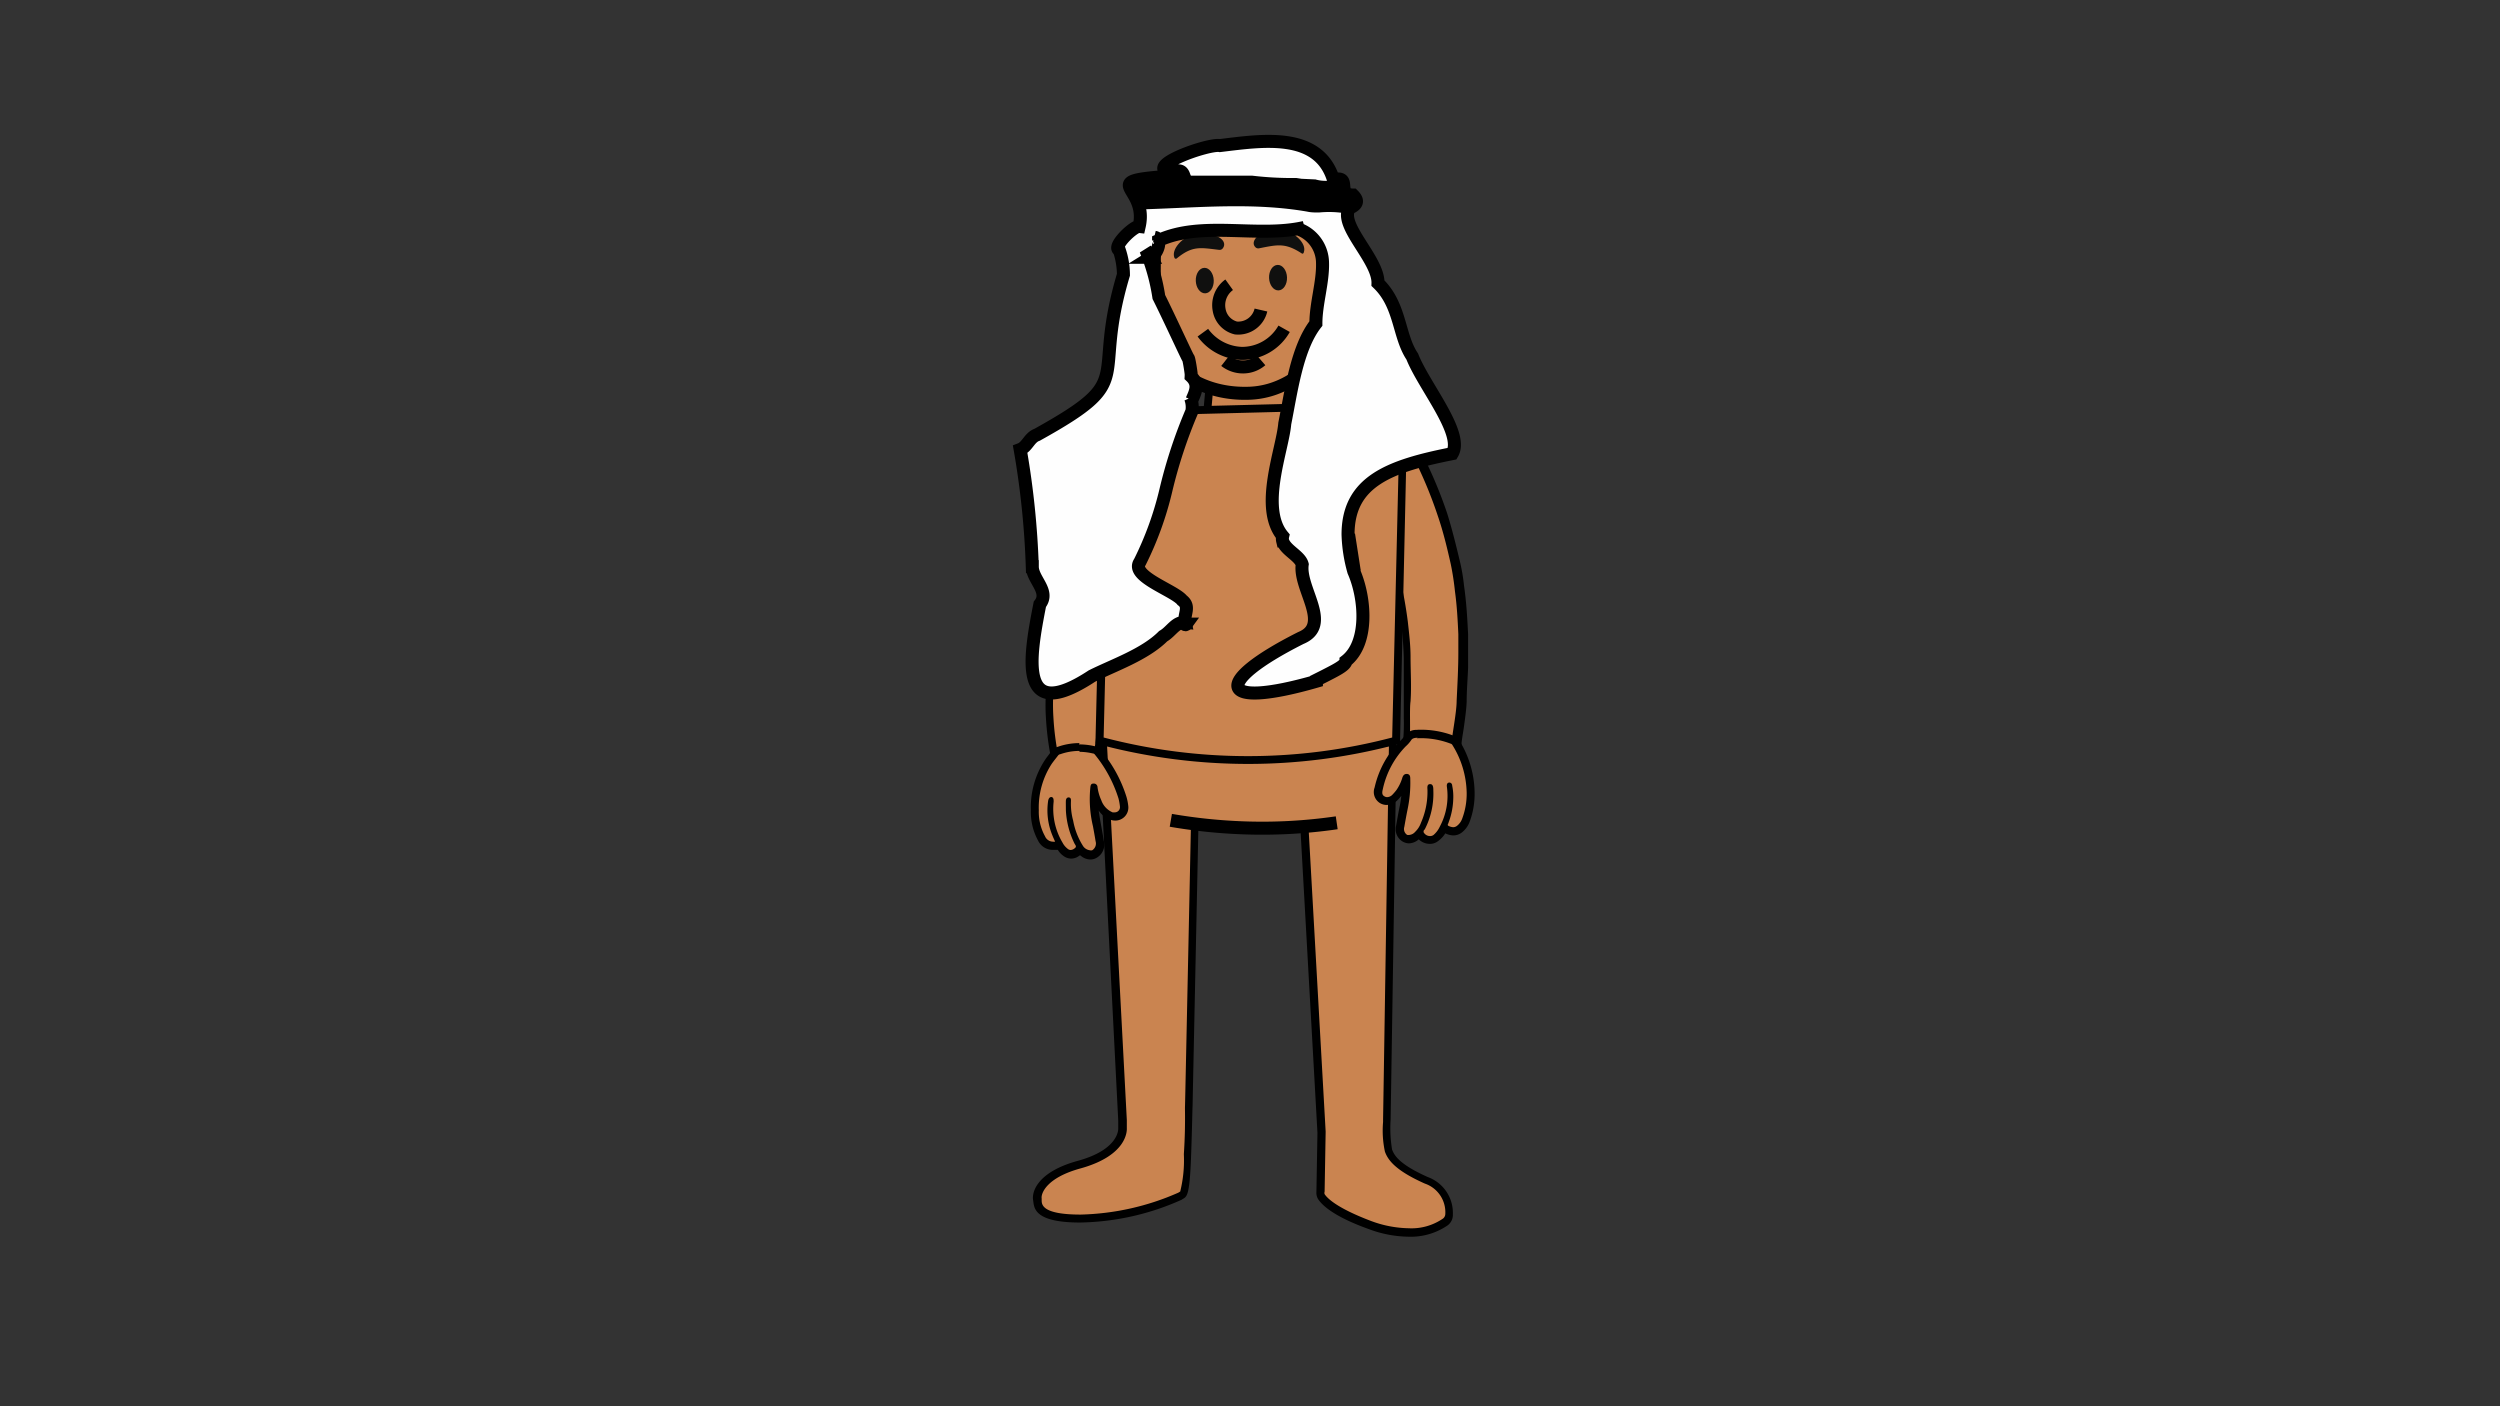 <svg id="Layer_1" data-name="Layer 1" xmlns="http://www.w3.org/2000/svg" viewBox="0 0 192 108"><rect x="0" y="0" width="192" height="108" fill="#333333" stroke="none"/><defs><style>.cls-1,.cls-3,.cls-5{fill:#ca8450;}.cls-2,.cls-7,.cls-8{fill:none;}.cls-2,.cls-3,.cls-5,.cls-6,.cls-7,.cls-8,.cls-9{stroke:#000;}.cls-2,.cls-3,.cls-5,.cls-6,.cls-7,.cls-8{strokeMiterlimit:10;}.cls-2,.cls-3,.cls-5,.cls-6,.cls-7{strokeWidth:0.6px;}.cls-4{fill:#10100f;}.cls-5,.cls-6,.cls-7,.cls-8,.cls-9{strokeLinecap:round;}.cls-6{fill:#d6b89a;}.cls-8,.cls-9{strokeWidth:0.4px;}.cls-9{fill:#fefefe;strokeLinejoin:round;}</style></defs><path class="cls-1" d="M95.07,35.28a2.39,2.39,0,0,1-1.77-.78,2.66,2.66,0,0,1-.66-2L93,29a2.3,2.3,0,0,1,2.31-2h1.41A2.29,2.29,0,0,1,99,29l.32,3.47a2.67,2.67,0,0,1-.67,2,2.36,2.36,0,0,1-1.76.78Z"/><path d="M96.66,27.26a2,2,0,0,1,2,1.76L99,32.49A2.21,2.21,0,0,1,96.86,35H95.07a2.21,2.21,0,0,1-2.13-2.49L93.25,29a2,2,0,0,1,2-1.76h1.4m0-.6h-1.4A2.61,2.61,0,0,0,92.65,29l-.31,3.47a2.94,2.94,0,0,0,.74,2.27,2.67,2.67,0,0,0,2,.88h1.79a2.63,2.63,0,0,0,2-.88,3,3,0,0,0,.75-2.27L99.27,29a2.59,2.59,0,0,0-2.61-2.3Z"/><path class="cls-1" d="M83,93.58c-3.14,0-3.25-.88-3.31-1.35l0-.14c-.08-.47.35-1.86,3.23-2.65,3.4-.93,3.32-2.72,3.32-2.79l0-.61-1.5-29.51,7.22.46c-.07,3-.58,27.71-.59,27.93s0,.42,0,.81c0,.61,0,1.54-.09,2.92-.11,2.93-.29,3-.47,3.15l-.14.09A19.72,19.72,0,0,1,83,93.58Z"/><path d="M85,56.85l6.59.43c-.08,4-.57,27.36-.58,27.62s0,.43,0,.82c0,.61,0,1.53-.09,2.92a10,10,0,0,1-.28,2.87.1.1,0,0,1,0,0l-.15.09A19.7,19.7,0,0,1,83,93.28c-2.87,0-3-.71-3-1.09,0-.06,0-.11,0-.15-.06-.37.35-1.59,3-2.31,3.58-1,3.55-2.89,3.54-3.08l0-.63L85,56.85m-.64-.64,1.52,29.84,0,.62s.11,1.6-3.1,2.48-3.53,2.46-3.44,3-.05,1.74,3.62,1.74a19.75,19.75,0,0,0,7.79-1.75c.37-.27.61,0,.73-3.47.08-2.28.09-3.32.11-3.73,0-.12.59-28.22.59-28.22l-7.84-.5Z"/><path class="cls-1" d="M108.19,94.63a8.7,8.7,0,0,1-3-.57c-2.64-1-3.47-1.77-3.74-2.18a.56.56,0,0,1-.08-.36l.08-4.57L99.82,57.32,107,57l-.46,29.18a7.74,7.74,0,0,0,.12,2.16c.21.59.72,1.32,2.91,2.29a2.64,2.64,0,0,1,1.75,2.59.73.73,0,0,1-.28.6A4.53,4.53,0,0,1,108.19,94.63Z"/><path d="M106.67,57.3c-.07,4.27-.44,28.4-.45,28.63v.24a7.72,7.72,0,0,0,.14,2.27c.23.64.78,1.44,3.07,2.46A2.33,2.33,0,0,1,111,93.23a.46.46,0,0,1-.17.35,4.26,4.26,0,0,1-2.64.75,8.64,8.64,0,0,1-2.87-.55c-2.65-1-3.39-1.76-3.59-2.07a.3.3,0,0,1,0-.19l.08-4.61-1.65-29.3,6.54-.31m.61-.63L99.5,57,101.18,87l-.08,4.55a.92.92,0,0,0,.13.54c.3.46,1.18,1.33,3.88,2.3a9,9,0,0,0,3.08.59,5,5,0,0,0,3-.88,1,1,0,0,0,.39-.85,2.93,2.93,0,0,0-1.92-2.85c-2.09-.93-2.57-1.61-2.75-2.12a10,10,0,0,1-.11-2.29s.46-29.27.46-29.27Z"/><path class="cls-1" d="M105.47,57.26c-.1,2.26-.17,3.63-.27,5.85l-9.14.52-9.54-.85c-.07-2.37-.14-2.7-.21-5.12,3.76.22,5.13-1,8.9-.74C97.84,56.86,102.84,57.32,105.47,57.26Z"/><path class="cls-2" d="M89.92,63a41.47,41.47,0,0,0,5.61.58,39.62,39.62,0,0,0,7.13-.39"/><path class="cls-2" d="M89.08,56.71c2.28.23,4.65.13,7.22.21,3.25.09,6.23.23,9,.06"/><path class="cls-1" d="M111.47,58.07l-.07,0a6.42,6.42,0,0,0-2-.38h-1a.47.47,0,0,1-.38-.16.5.5,0,0,1-.06-.41,16.59,16.59,0,0,0,.07-2c0-.49,0-.93,0-1.19.07-1,.05-2,0-2.94v-.44c0-.94-.12-1.88-.21-2.68-.12-1-.31-2-.57-3.21a13.49,13.49,0,0,0-.92-2.73C106,41,105.5,40,104.93,39a2.75,2.75,0,0,1-.3-1.18l0-.29a13.1,13.1,0,0,1-.13-2.28c.06-1.31-1.59-2.35-2.58-2.86l-.39-.18c-.22-.09-.46-.2-.43-.48s.06-.53,1.68-.53a7.83,7.83,0,0,1,3.37.72,5.65,5.65,0,0,1,1.39,1.1c.15.18.25.33.35.47l.06.09a16.71,16.71,0,0,1,1.26,2.2,36,36,0,0,1,1.53,3.79c.41,1.21.7,2.42,1,3.75A16.19,16.19,0,0,1,112,45l.06.46c.15,1.15.21,2.32.26,3.32l0,.54c0,.28,0,.56,0,.87l0,1.12c0,.86,0,1.74-.09,2.62,0,.49-.13,1.22-.23,1.93-.07.53-.14,1-.18,1.43a1.25,1.25,0,0,0,0,.15.69.69,0,0,1-.07.57l-.09.1h-.22Z"/><path d="M102.75,31.48a7.23,7.23,0,0,1,3.22.68,5.13,5.13,0,0,1,1.31,1,4.11,4.11,0,0,1,.39.53,15.44,15.44,0,0,1,1.24,2.16,33.14,33.14,0,0,1,1.51,3.76c.42,1.22.72,2.47,1,3.72a20.89,20.89,0,0,1,.32,2.08c.15,1.09.21,2.19.26,3.29,0,.46,0,.91,0,1.42,0,1.2-.07,2.45-.13,3.7,0,.86-.33,2.49-.41,3.35,0,.14.11.56,0,.56h0a7,7,0,0,0-2.09-.4h-.16l-.66,0h-.15c-.16,0-.2,0-.17-.21.13-.68,0-2.57.1-3.26.08-1.14,0-2.27,0-3.41,0-.9-.11-1.81-.21-2.71a32.32,32.32,0,0,0-.58-3.24,13.88,13.88,0,0,0-.94-2.79,32.41,32.41,0,0,0-1.49-2.94,3.45,3.45,0,0,1-.29-1.36,11.77,11.77,0,0,1-.13-2.22c.07-1.49-1.69-2.61-2.75-3.15-.43-.22-.67-.26-.66-.36s.61-.26,1.39-.26m0-.6h0c-1.33,0-1.92.24-2,.8s.4.69.61.79a3.53,3.53,0,0,1,.37.17c.74.38,2.47,1.4,2.42,2.58a13.64,13.64,0,0,0,.13,2.33l0,.28a3.07,3.07,0,0,0,.34,1.3A31.35,31.35,0,0,1,106.13,42a13.78,13.78,0,0,1,.91,2.67c.26,1.17.44,2.21.56,3.18a26.15,26.15,0,0,1,.21,2.65V51c0,1,0,1.94,0,2.89,0,.29,0,.72,0,1.23a15.29,15.29,0,0,1-.07,2,.79.79,0,0,0,.13.65.78.78,0,0,0,.6.28h1a6.36,6.36,0,0,1,1.91.36l.1,0h.14a.66.66,0,0,0,.48-.22,1,1,0,0,0,.14-.8c0-.05,0-.09,0-.12,0-.33.1-.84.18-1.38.1-.71.2-1.45.22-2,0-.88.08-1.76.11-2.63l0-1.08v-.06c0-.3,0-.57,0-.84s0-.38,0-.57c-.05-1-.11-2.18-.26-3.34l-.06-.45a14.36,14.36,0,0,0-.28-1.68c-.32-1.35-.62-2.56-1-3.79a34.35,34.35,0,0,0-1.54-3.81,16.21,16.21,0,0,0-1.29-2.25l-.06-.09a4.45,4.45,0,0,0-.37-.5h0a5.91,5.91,0,0,0-1.46-1.17,8.06,8.06,0,0,0-3.51-.76Z"/><path class="cls-1" d="M109.78,64.55a.84.84,0,0,1-.79-.5s0,0,0,0a1.57,1.57,0,0,1-.18.19,1,1,0,0,1-.62.3.66.66,0,0,1-.33-.09.8.8,0,0,1-.37-.92c.08-.45.16-.9.25-1.35a10.25,10.25,0,0,0,.2-2.24v-.12l0,.11a3.48,3.48,0,0,1-.48,1,4.47,4.47,0,0,1-.34.4.9.9,0,0,1-.61.27.76.76,0,0,1-.38-.11.74.74,0,0,1-.26-.87,7,7,0,0,1,1.85-3.43,2.81,2.81,0,0,0,.38-.44.8.8,0,0,1,.74-.31,6.52,6.52,0,0,1,2.73.44.46.46,0,0,1,.28.22,7.38,7.38,0,0,1,1.14,3.8,5.78,5.78,0,0,1-.36,2.14,1.47,1.47,0,0,1-.52.7.72.72,0,0,1-.46.16,1.17,1.17,0,0,1-.48-.13l-.12-.06-.1-.18a0,0,0,0,1,0,0c0,.07-.07.14-.11.22a2.2,2.2,0,0,1-.56.72A.67.67,0,0,1,109.78,64.55Z"/><path d="M108.8,56.7h0a6.4,6.4,0,0,1,2.6.41.22.22,0,0,1,.14.1,7.15,7.15,0,0,1,1.1,3.65,5.42,5.42,0,0,1-.34,2,1.23,1.23,0,0,1-.41.57.48.48,0,0,1-.29.1.93.93,0,0,1-.35-.1c-.14-.07,0-.18,0-.26a5.54,5.54,0,0,0,.36-1.82,4,4,0,0,0-.08-1c0-.13-.08-.25-.22-.25h0c-.18,0-.21.17-.19.32a5,5,0,0,1-.55,3.08,1.86,1.86,0,0,1-.48.63.44.44,0,0,1-.25.08.56.56,0,0,1-.51-.3c0-.09,0-.14.09-.21a6,6,0,0,0,.66-3c0-.18,0-.48-.24-.48h0c-.28,0-.21.3-.21.48a5.9,5.9,0,0,1-.5,2.49,1.79,1.79,0,0,1-.45.7.68.68,0,0,1-.42.23.49.49,0,0,1-.19,0,.54.54,0,0,1-.22-.61c.08-.45.16-.9.25-1.34a9.94,9.94,0,0,0,.21-2.31c0-.18,0-.38-.23-.42h-.06c-.19,0-.28.15-.33.32a3.33,3.33,0,0,1-.44.91,3.65,3.65,0,0,1-.31.36.58.58,0,0,1-.4.19.39.39,0,0,1-.23-.07c-.2-.11-.16-.34-.11-.54a6.74,6.74,0,0,1,1.76-3.29,2.52,2.52,0,0,0,.43-.49c.09-.15.33-.17.49-.17m0-.6a1.08,1.08,0,0,0-1,.45,2.4,2.4,0,0,1-.31.36,7.33,7.33,0,0,0-2,3.61,1,1,0,0,0,.4,1.19,1,1,0,0,0,.53.15,1.18,1.18,0,0,0,.82-.36,3.45,3.45,0,0,0,.3-.34,7.5,7.5,0,0,1-.15.93c-.09.45-.17.91-.25,1.36a1.1,1.1,0,0,0,.52,1.23,1,1,0,0,0,.48.13,1.18,1.18,0,0,0,.74-.31,1.22,1.22,0,0,0,.86.35,1,1,0,0,0,.63-.22A2.18,2.18,0,0,0,111,64l0,0a1.47,1.47,0,0,0,.61.16,1.07,1.07,0,0,0,.64-.21,1.87,1.87,0,0,0,.62-.84,6.13,6.13,0,0,0,.38-2.25,7.76,7.76,0,0,0-1.18-4,.78.78,0,0,0-.41-.35,7,7,0,0,0-2.85-.46Z"/><path class="cls-1" d="M81.08,59,81,58.88c-.12-.15-.08-.34,0-.55a1.24,1.24,0,0,0,0-.23,20.63,20.63,0,0,1-.38-3,14.27,14.27,0,0,1,0-2L80.61,52c0-.76.06-1.56.15-2.34L81,47.12c.06-.64.18-1.28.29-1.9l0-.11c.21-1.17.44-2.2.71-3.16a33.84,33.84,0,0,1,1.67-4.75,10.62,10.62,0,0,1,2-3.46,7.28,7.28,0,0,1,3.56-1.93l.39-.09,0,.4c0,.33-.41.63-1.86,1.57a9.85,9.85,0,0,0-1.39,1c-.11.67-.24,1.45-.3,2.23S86,38.16,86,38.79s0,1-.08,1.53c-.05.72-.15,1.44-.24,2.16l0,.19a4.54,4.54,0,0,0,0,.83v.23a11.63,11.63,0,0,1-.17,1.88c0,.22-.07.45-.1.67-.08.62-.15,1.23-.22,1.85-.09.92-.19,1.85-.28,2.77,0,.22,0,.45-.06.67s0,.56-.08.84c-.09.84-.12,1.64-.14,2.61a18,18,0,0,1-.31,3h0s0,.08,0,.13a.59.59,0,0,1,0,.55l-.09.12-.2,0H83.9a4.18,4.18,0,0,0-2.54.15l0,0h-.23Z"/><path d="M89.34,32.1c0,.43-3.15,2.09-3.22,2.47a22.33,22.33,0,0,0-.33,2.32c-.09,1.14-.11,2.28-.19,3.41-.06.78-.16,1.55-.26,2.33a6.73,6.73,0,0,0,0,1.1,17.51,17.51,0,0,1-.27,2.51c-.07.62-.15,1.24-.21,1.86-.1.92-.2,1.85-.29,2.77,0,.5-.08,1-.13,1.51-.1.88-.13,1.76-.15,2.63A19.77,19.77,0,0,1,84,57.87c-.1.15.19.67,0,.67h0a4.67,4.67,0,0,0-1.11-.13,4.54,4.54,0,0,0-1.61.3h0c-.13,0,.09-.48,0-.65a21.11,21.11,0,0,1-.38-3,15.26,15.26,0,0,1,0-1.91c.07-1.15.08-2.31.21-3.47l.27-2.54c.06-.66.19-1.33.31-2,.19-1,.41-2.1.69-3.13A35.36,35.36,0,0,1,84,37.32,10.5,10.5,0,0,1,85.92,34a7.13,7.13,0,0,1,3.42-1.85m.64-.77-.78.19a7.59,7.59,0,0,0-3.7,2,10.7,10.7,0,0,0-2,3.56,33.22,33.22,0,0,0-1.69,4.79c-.27,1-.5,2-.71,3.18l0,.12c-.11.63-.22,1.27-.29,1.92-.09.85-.17,1.69-.27,2.54s-.12,1.59-.15,2.36l-.06,1.14a14.7,14.7,0,0,0,0,2,22.26,22.26,0,0,0,.38,3l0,.13a.83.83,0,0,0,.09.8l.18.23h.31a.67.67,0,0,0,.24,0,4,4,0,0,1,1.4-.26,4.09,4.09,0,0,1,1,.12H84a.64.64,0,0,0,.52-.25.86.86,0,0,0,.09-.81.29.29,0,0,0,0-.09,18.87,18.87,0,0,0,.28-3c0-.8,0-1.71.14-2.58,0-.29.06-.58.08-.86s0-.44.06-.66c.09-.92.18-1.85.28-2.77.07-.61.14-1.23.22-1.84l.09-.67a12,12,0,0,0,.18-1.93V43.5a4.09,4.09,0,0,1,0-.79l0-.16c.09-.72.18-1.47.24-2.21,0-.51.06-1,.08-1.54s.06-1.24.11-1.86.18-1.45.3-2.13A14.29,14.29,0,0,1,87.94,34c1.46-1,2-1.31,2-1.82l0-.8Z"/><path class="cls-1" d="M83.73,65.68a1,1,0,0,1-.79-.5l0,0a.48.48,0,0,1-.2.32.75.75,0,0,1-.47.18.72.72,0,0,1-.41-.14,1.85,1.85,0,0,1-.47-.57l-.3.07-.23,0a1,1,0,0,1-.86-.56,4.25,4.25,0,0,1-.52-2.19,6.37,6.37,0,0,1,1.07-3.74c.09-.14.2-.27.3-.41L81,57.9a.54.54,0,0,1,.3-.19,4.9,4.9,0,0,1,1.58-.27,5.22,5.22,0,0,1,1.1.12.5.5,0,0,1,.32.18,10.08,10.08,0,0,1,1.9,3.5,4.66,4.66,0,0,1,.12.65.75.75,0,0,1-.17.57.72.72,0,0,1-.53.23.75.75,0,0,1-.26,0,1.88,1.88,0,0,1-1-1.1,4,4,0,0,1-.29-.87,9.14,9.14,0,0,0,.22,2.75c.07.39.14.77.19,1.15a.88.88,0,0,1-.41,1A.72.72,0,0,1,83.73,65.68Z"/><path d="M82.9,57.74a4.53,4.53,0,0,1,1,.12.25.25,0,0,1,.16.06,10.13,10.13,0,0,1,1.84,3.4,4.1,4.1,0,0,1,.11.61.4.4,0,0,1-.4.46l-.16,0a1.57,1.57,0,0,1-.87-.93,3.55,3.55,0,0,1-.29-1,.28.28,0,0,0-.32-.28h0c-.18,0-.21.12-.23.28a9,9,0,0,0,.2,3c.07.38.14.76.2,1.14a.61.61,0,0,1-.26.7.41.41,0,0,1-.18,0,.74.74,0,0,1-.55-.37,5.44,5.44,0,0,1-.73-1.9,4.87,4.87,0,0,1-.17-1.52c0-.12,0-.25-.17-.27h0c-.15,0-.21.12-.22.24s0,.5,0,.75a6.47,6.47,0,0,0,.66,2.55c.06.12.21.24,0,.38a.52.52,0,0,1-.29.12.37.37,0,0,1-.23-.09,1.45,1.45,0,0,1-.4-.48,5.06,5.06,0,0,1-.68-3.14c0-.16,0-.33-.17-.36h0c-.15,0-.22.13-.25.28a5,5,0,0,0,.32,2.66c.06.16.14.32.21.49a.52.52,0,0,1-.17,0,.67.67,0,0,1-.6-.41,3.88,3.88,0,0,1-.48-2,6.14,6.14,0,0,1,1-3.58c.15-.21.32-.42.49-.64a.28.28,0,0,1,.17-.09,4.45,4.45,0,0,1,1.47-.25m0-.6a5,5,0,0,0-1.66.28.87.87,0,0,0-.46.3l-.19.24c-.1.14-.21.27-.31.42a6.61,6.61,0,0,0-1.12,3.91,4.59,4.59,0,0,0,.55,2.33,1.25,1.25,0,0,0,1.13.72l.29,0,.1,0a1.6,1.6,0,0,0,.44.47,1,1,0,0,0,.58.2,1,1,0,0,0,.65-.24l.07,0a1.16,1.16,0,0,0,.76.31.93.93,0,0,0,.46-.12,1.16,1.16,0,0,0,.57-1.32c-.06-.39-.13-.77-.2-1.16s-.14-.78-.19-1.16a1.85,1.85,0,0,0,.91.71,1.13,1.13,0,0,0,.36.06,1,1,0,0,0,.75-.33,1,1,0,0,0,.25-.8,3.93,3.93,0,0,0-.14-.7,10.26,10.26,0,0,0-2-3.61.79.79,0,0,0-.48-.28,5.18,5.18,0,0,0-1.17-.13Z"/><path class="cls-1" d="M95.83,58.36a44,44,0,0,1-11.18-1.44l-.23-.06.49-20a5.67,5.67,0,0,1,5.69-5.35l12.65-.32a4.66,4.66,0,0,1,3.3,1.36,4.05,4.05,0,0,1,1.17,2.93l-.5,21.37-.22.06a43.73,43.73,0,0,1-11.15,1.44Z"/><path d="M103.25,31.5a4,4,0,0,1,4.17,4l-.5,21.14a43.45,43.45,0,0,1-11.07,1.43h0a43.62,43.62,0,0,1-11.09-1.43l.48-19.75a5.36,5.36,0,0,1,5.4-5.06l12.52-.32h.12m0-.6h-.13l-12.53.32a6,6,0,0,0-6,5.65l-.48,19.74v.48l.45.12a44.51,44.51,0,0,0,11.25,1.45,44.28,44.28,0,0,0,11.25-1.45l.44-.12v-.45L108,35.5a4.29,4.29,0,0,0-1.26-3.14,4.9,4.9,0,0,0-3.51-1.46Z"/><path class="cls-3" d="M102.71,24.83c0,.72-2.36,5.2-6.74,5.37s-7.18-2.68-7.28-5.1c-.06-1.72-.06-5.13,0-7a4.39,4.39,0,0,1,.64-2.28l.4-.66a4.41,4.41,0,0,1,4-2.12l4,.2a4.19,4.19,0,0,1,1.7.43h0a4.4,4.4,0,0,1,2.46,3.49l.31,2.77a5.67,5.67,0,0,1,0,.71l0,.74"/><path class="cls-4" d="M90.37,19.85c1.22-1,1.81-.83,3.26-.66a.3.3,0,0,0,.28-.12c.27-.35,0-.76-.49-.93a4.49,4.49,0,0,0-2.3.12c-.41.16-1.17.93-.92,1.54A.11.11,0,0,0,90.37,19.85Z"/><path class="cls-4" d="M100,19.48c-1.29-.85-1.87-.69-3.3-.41a.31.31,0,0,1-.3-.1c-.29-.32,0-.75.43-1a4.49,4.49,0,0,1,2.3-.06c.42.13,1.23.85,1,1.47A.11.11,0,0,1,100,19.48Z"/><ellipse class="cls-4" cx="98.15" cy="21.33" rx="0.69" ry="0.98" transform="translate(-0.74 3.76) rotate(-2.19)"/><ellipse class="cls-4" cx="92.52" cy="21.55" rx="0.69" ry="0.98" transform="translate(-0.75 3.55) rotate(-2.19)"/><path class="cls-3" d="M102.06,21.51a2.16,2.16,0,0,1,1.58-1.5c1.25-.3,2.52,2.81.55,4.58a1,1,0,0,1-.9.23.94.94,0,0,1-.74-.77"/><path class="cls-5" d="M103,22.46s.85-1.74,1.21-.9"/><path class="cls-5" d="M103.46,22.18s.55.7-.09,1.05"/><path class="cls-3" d="M88.53,20.85a.79.79,0,0,0-.59-.11c-.65.15-1,1.34-.84,2.19a3,3,0,0,0,1.52,2"/><path class="cls-6" d="M87.79,22h0a.38.38,0,0,1,.36,0l.5.32"/><path class="cls-7" d="M92.38,25.55a3.86,3.86,0,0,0,3,1.59,3.71,3.71,0,0,0,3.24-1.89"/><path class="cls-3" d="M94.4,21.87a1.93,1.93,0,0,0-.77,1.93,1.72,1.72,0,0,0,1.29,1.39,1.79,1.79,0,0,0,1.92-1.38"/><path class="cls-8" d="M94.1,27.71a2.19,2.19,0,0,0,1.4.47,2.11,2.11,0,0,0,1.35-.51"/><path class="cls-9" d="M103.57,41.05a11.52,11.52,0,0,0,.44,2.83Z"/><path class="cls-9" d="M111.53,34.84c-4.79.95-8,2.12-8,6.21a11.52,11.52,0,0,0,.44,2.83c.93,2.13,1.13,5.53-.6,6.88,0,.23-.39.49-.85.74s-1,.52-1.42.73v.09c-7.58,2.19-8.06.14-1.2-3.32,2.43-1-.15-3.76.11-5.65-.17-.66-1.29-1.09-1.5-1.8a.81.81,0,0,1,0-.38c-1.82-2.19,0-6.65.16-8.64.49-2.43.92-5.81,2.39-7.68,0-1.52.55-3.17.51-4.65h0a2.78,2.78,0,0,0-1.74-2.57,1.5,1.5,0,0,1,.34-.16c-3.59.82-7.84-.54-11.19,1a.36.36,0,0,0-.29-.24c.59.2.21,1.22-.29,1.53A3,3,0,0,0,88,19.2,15.64,15.64,0,0,1,89,22.81c.79,1.57,2.22,4.7,2.26,4.7s.17.76.22,1.19a2.06,2.06,0,0,1,0,.21h0c.64.61.32,1.21.06,1.81a.61.61,0,0,1-.1-.14,2,2,0,0,1,.1,1,37.52,37.52,0,0,0-2,6.07,25.32,25.32,0,0,1-2,5.52c-.75,1.09,2.65,2.17,3.25,2.93.66.49.1,1.09.23,1.7-.73-.06-1.06.7-1.69,1.06-1.41,1.41-3.79,2.22-5.47,3.06-5.72,3.76-4.8-1.42-4-5.51.79-1-.58-1.89-.58-2.89a64.56,64.56,0,0,0-.93-9c.55-.21.7-.92,1.3-1.13,7.88-4.38,4.11-3.88,6.63-12.29a6,6,0,0,0-.32-1.89c-.58-.23,1.11-1.87,1.53-1.82.77-3.34-3.88-3.46,3.42-3.93-.21-.57-.63-.26-1-.19-2.17-.47,2.92-2.26,3.78-2.09,3.24-.39,7.58-1.09,8.72,2.62,1.43-.35.17,1.17,1.5,1.18.39.39.4.72-.27,1-.87,1.3,2.24,3.94,2.19,5.77,1.76,1.69,1.56,4.05,2.63,5.63h0C109.35,29.65,112.45,33.29,111.53,34.84Z"/><path class="cls-9" d="M91.12,47.93H91C91,48,91.07,48,91.12,47.93Z"/><path d="M87.46,15.83c-1-1.81-.89-2,1.51-2.19l2.08-.15h1.5l3.61,0a25.82,25.82,0,0,0,3.4.18l.4.06,1.07.05a2.67,2.67,0,0,0,1.51,0c.28,0,.68-.15.83.21,0,.43-.23,1,.65,1h0c.38.39.39.72-.27,1-.21.08-.49.12-.45.39a7.78,7.78,0,0,0-2-.06c-.31,0-.62,0-.92-.07-4.11-.71-8.26-.31-12.4-.18Z"/></svg>